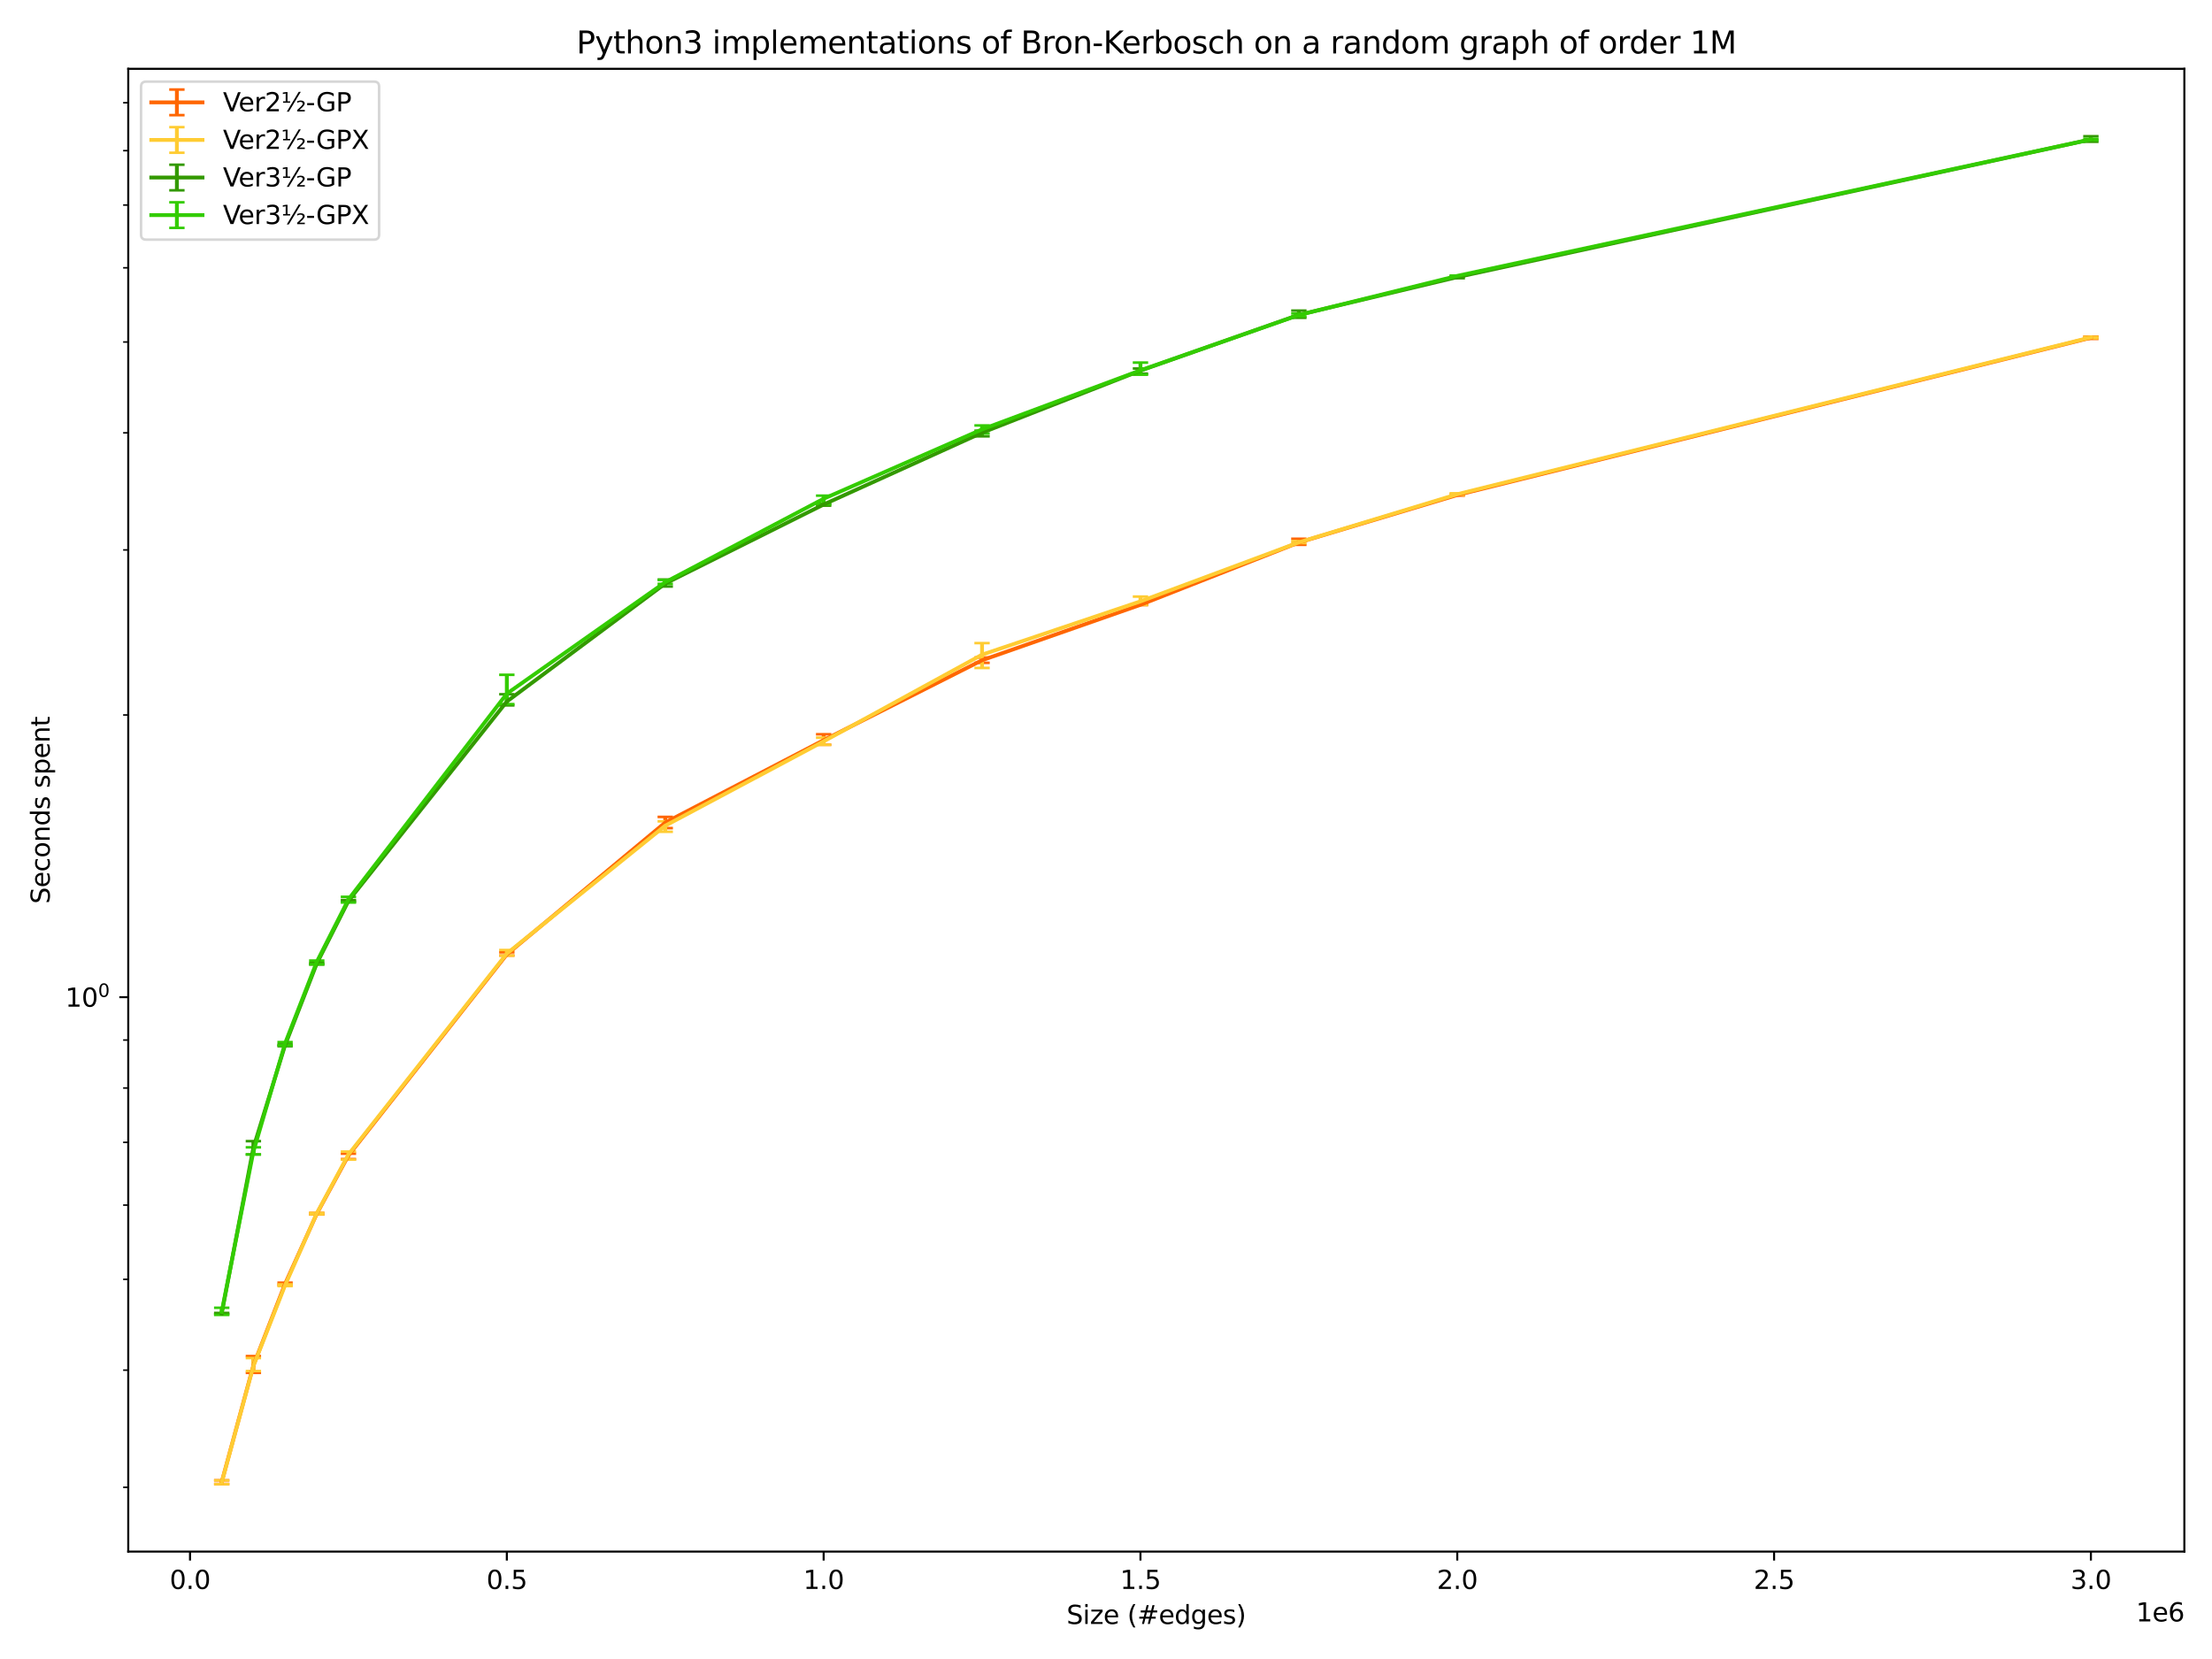 <?xml version="1.0" encoding="utf-8" standalone="no"?>
<!DOCTYPE svg PUBLIC "-//W3C//DTD SVG 1.1//EN"
  "http://www.w3.org/Graphics/SVG/1.1/DTD/svg11.dtd">
<svg xmlns:xlink="http://www.w3.org/1999/xlink" width="864pt" height="648pt" viewBox="0 0 864 648" xmlns="http://www.w3.org/2000/svg" version="1.1">
 <defs>
  <style type="text/css">*{stroke-linejoin: round; stroke-linecap: butt}</style>
 </defs>
 <g id="figure_1">
  <g id="patch_1">
   <path d="M 0 648 
L 864 648 
L 864 0 
L 0 0 
z
" style="fill: #ffffff"/>
  </g>
  <g id="axes_1">
   <g id="patch_2">
    <path d="M 50.093 606.04 
L 853.2 606.04 
L 853.2 26.88 
L 50.093 26.88 
z
" style="fill: #ffffff"/>
   </g>
   <g id="matplotlib.axis_1">
    <g id="xtick_1">
     <g id="line2d_1">
      <defs>
       <path id="mc74f61fcfc" d="M 0 0 
L 0 3.5 
" style="stroke: #000000; stroke-width: 0.8"/>
      </defs>
      <g>
       <use xlink:href="#mc74f61fcfc" x="74.223" y="606.04" style="stroke: #000000; stroke-width: 0.8"/>
      </g>
     </g>
     <g id="text_1">
      <!-- 0.0 -->
      <g transform="translate(66.271 620.638)scale(0.1 -0.1)">
       <defs>
        <path id="DejaVuSans-30" d="M 2034 4250 
Q 1547 4250 1301 3770 
Q 1056 3291 1056 2328 
Q 1056 1369 1301 889 
Q 1547 409 2034 409 
Q 2525 409 2770 889 
Q 3016 1369 3016 2328 
Q 3016 3291 2770 3770 
Q 2525 4250 2034 4250 
z
M 2034 4750 
Q 2819 4750 3233 4129 
Q 3647 3509 3647 2328 
Q 3647 1150 3233 529 
Q 2819 -91 2034 -91 
Q 1250 -91 836 529 
Q 422 1150 422 2328 
Q 422 3509 836 4129 
Q 1250 4750 2034 4750 
z
" transform="scale(0.016)"/>
        <path id="DejaVuSans-2e" d="M 684 794 
L 1344 794 
L 1344 0 
L 684 0 
L 684 794 
z
" transform="scale(0.016)"/>
       </defs>
       <use xlink:href="#DejaVuSans-30"/>
       <use xlink:href="#DejaVuSans-2e" x="63.623"/>
       <use xlink:href="#DejaVuSans-30" x="95.41"/>
      </g>
     </g>
    </g>
    <g id="xtick_2">
     <g id="line2d_2">
      <g>
       <use xlink:href="#mc74f61fcfc" x="197.968" y="606.04" style="stroke: #000000; stroke-width: 0.8"/>
      </g>
     </g>
     <g id="text_2">
      <!-- 0.5 -->
      <g transform="translate(190.017 620.638)scale(0.1 -0.1)">
       <defs>
        <path id="DejaVuSans-35" d="M 691 4666 
L 3169 4666 
L 3169 4134 
L 1269 4134 
L 1269 2991 
Q 1406 3038 1543 3061 
Q 1681 3084 1819 3084 
Q 2600 3084 3056 2656 
Q 3513 2228 3513 1497 
Q 3513 744 3044 326 
Q 2575 -91 1722 -91 
Q 1428 -91 1123 -41 
Q 819 9 494 109 
L 494 744 
Q 775 591 1075 516 
Q 1375 441 1709 441 
Q 2250 441 2565 725 
Q 2881 1009 2881 1497 
Q 2881 1984 2565 2268 
Q 2250 2553 1709 2553 
Q 1456 2553 1204 2497 
Q 953 2441 691 2322 
L 691 4666 
z
" transform="scale(0.016)"/>
       </defs>
       <use xlink:href="#DejaVuSans-30"/>
       <use xlink:href="#DejaVuSans-2e" x="63.623"/>
       <use xlink:href="#DejaVuSans-35" x="95.41"/>
      </g>
     </g>
    </g>
    <g id="xtick_3">
     <g id="line2d_3">
      <g>
       <use xlink:href="#mc74f61fcfc" x="321.714" y="606.04" style="stroke: #000000; stroke-width: 0.8"/>
      </g>
     </g>
     <g id="text_3">
      <!-- 1.0 -->
      <g transform="translate(313.762 620.638)scale(0.1 -0.1)">
       <defs>
        <path id="DejaVuSans-31" d="M 794 531 
L 1825 531 
L 1825 4091 
L 703 3866 
L 703 4441 
L 1819 4666 
L 2450 4666 
L 2450 531 
L 3481 531 
L 3481 0 
L 794 0 
L 794 531 
z
" transform="scale(0.016)"/>
       </defs>
       <use xlink:href="#DejaVuSans-31"/>
       <use xlink:href="#DejaVuSans-2e" x="63.623"/>
       <use xlink:href="#DejaVuSans-30" x="95.41"/>
      </g>
     </g>
    </g>
    <g id="xtick_4">
     <g id="line2d_4">
      <g>
       <use xlink:href="#mc74f61fcfc" x="445.459" y="606.04" style="stroke: #000000; stroke-width: 0.8"/>
      </g>
     </g>
     <g id="text_4">
      <!-- 1.5 -->
      <g transform="translate(437.508 620.638)scale(0.1 -0.1)">
       <use xlink:href="#DejaVuSans-31"/>
       <use xlink:href="#DejaVuSans-2e" x="63.623"/>
       <use xlink:href="#DejaVuSans-35" x="95.41"/>
      </g>
     </g>
    </g>
    <g id="xtick_5">
     <g id="line2d_5">
      <g>
       <use xlink:href="#mc74f61fcfc" x="569.204" y="606.04" style="stroke: #000000; stroke-width: 0.8"/>
      </g>
     </g>
     <g id="text_5">
      <!-- 2.0 -->
      <g transform="translate(561.253 620.638)scale(0.1 -0.1)">
       <defs>
        <path id="DejaVuSans-32" d="M 1228 531 
L 3431 531 
L 3431 0 
L 469 0 
L 469 531 
Q 828 903 1448 1529 
Q 2069 2156 2228 2338 
Q 2531 2678 2651 2914 
Q 2772 3150 2772 3378 
Q 2772 3750 2511 3984 
Q 2250 4219 1831 4219 
Q 1534 4219 1204 4116 
Q 875 4013 500 3803 
L 500 4441 
Q 881 4594 1212 4672 
Q 1544 4750 1819 4750 
Q 2544 4750 2975 4387 
Q 3406 4025 3406 3419 
Q 3406 3131 3298 2873 
Q 3191 2616 2906 2266 
Q 2828 2175 2409 1742 
Q 1991 1309 1228 531 
z
" transform="scale(0.016)"/>
       </defs>
       <use xlink:href="#DejaVuSans-32"/>
       <use xlink:href="#DejaVuSans-2e" x="63.623"/>
       <use xlink:href="#DejaVuSans-30" x="95.41"/>
      </g>
     </g>
    </g>
    <g id="xtick_6">
     <g id="line2d_6">
      <g>
       <use xlink:href="#mc74f61fcfc" x="692.95" y="606.04" style="stroke: #000000; stroke-width: 0.8"/>
      </g>
     </g>
     <g id="text_6">
      <!-- 2.5 -->
      <g transform="translate(684.998 620.638)scale(0.1 -0.1)">
       <use xlink:href="#DejaVuSans-32"/>
       <use xlink:href="#DejaVuSans-2e" x="63.623"/>
       <use xlink:href="#DejaVuSans-35" x="95.41"/>
      </g>
     </g>
    </g>
    <g id="xtick_7">
     <g id="line2d_7">
      <g>
       <use xlink:href="#mc74f61fcfc" x="816.695" y="606.04" style="stroke: #000000; stroke-width: 0.8"/>
      </g>
     </g>
     <g id="text_7">
      <!-- 3.0 -->
      <g transform="translate(808.744 620.638)scale(0.1 -0.1)">
       <defs>
        <path id="DejaVuSans-33" d="M 2597 2516 
Q 3050 2419 3304 2112 
Q 3559 1806 3559 1356 
Q 3559 666 3084 287 
Q 2609 -91 1734 -91 
Q 1441 -91 1130 -33 
Q 819 25 488 141 
L 488 750 
Q 750 597 1062 519 
Q 1375 441 1716 441 
Q 2309 441 2620 675 
Q 2931 909 2931 1356 
Q 2931 1769 2642 2001 
Q 2353 2234 1838 2234 
L 1294 2234 
L 1294 2753 
L 1863 2753 
Q 2328 2753 2575 2939 
Q 2822 3125 2822 3475 
Q 2822 3834 2567 4026 
Q 2313 4219 1838 4219 
Q 1578 4219 1281 4162 
Q 984 4106 628 3988 
L 628 4550 
Q 988 4650 1302 4700 
Q 1616 4750 1894 4750 
Q 2613 4750 3031 4423 
Q 3450 4097 3450 3541 
Q 3450 3153 3228 2886 
Q 3006 2619 2597 2516 
z
" transform="scale(0.016)"/>
       </defs>
       <use xlink:href="#DejaVuSans-33"/>
       <use xlink:href="#DejaVuSans-2e" x="63.623"/>
       <use xlink:href="#DejaVuSans-30" x="95.41"/>
      </g>
     </g>
    </g>
    <g id="text_8">
     <!-- Size (#edges) -->
     <g transform="translate(416.596 634.317)scale(0.1 -0.1)">
      <defs>
       <path id="DejaVuSans-53" d="M 3425 4513 
L 3425 3897 
Q 3066 4069 2747 4153 
Q 2428 4238 2131 4238 
Q 1616 4238 1336 4038 
Q 1056 3838 1056 3469 
Q 1056 3159 1242 3001 
Q 1428 2844 1947 2747 
L 2328 2669 
Q 3034 2534 3370 2195 
Q 3706 1856 3706 1288 
Q 3706 609 3251 259 
Q 2797 -91 1919 -91 
Q 1588 -91 1214 -16 
Q 841 59 441 206 
L 441 856 
Q 825 641 1194 531 
Q 1563 422 1919 422 
Q 2459 422 2753 634 
Q 3047 847 3047 1241 
Q 3047 1584 2836 1778 
Q 2625 1972 2144 2069 
L 1759 2144 
Q 1053 2284 737 2584 
Q 422 2884 422 3419 
Q 422 4038 858 4394 
Q 1294 4750 2059 4750 
Q 2388 4750 2728 4690 
Q 3069 4631 3425 4513 
z
" transform="scale(0.016)"/>
       <path id="DejaVuSans-69" d="M 603 3500 
L 1178 3500 
L 1178 0 
L 603 0 
L 603 3500 
z
M 603 4863 
L 1178 4863 
L 1178 4134 
L 603 4134 
L 603 4863 
z
" transform="scale(0.016)"/>
       <path id="DejaVuSans-7a" d="M 353 3500 
L 3084 3500 
L 3084 2975 
L 922 459 
L 3084 459 
L 3084 0 
L 275 0 
L 275 525 
L 2438 3041 
L 353 3041 
L 353 3500 
z
" transform="scale(0.016)"/>
       <path id="DejaVuSans-65" d="M 3597 1894 
L 3597 1613 
L 953 1613 
Q 991 1019 1311 708 
Q 1631 397 2203 397 
Q 2534 397 2845 478 
Q 3156 559 3463 722 
L 3463 178 
Q 3153 47 2828 -22 
Q 2503 -91 2169 -91 
Q 1331 -91 842 396 
Q 353 884 353 1716 
Q 353 2575 817 3079 
Q 1281 3584 2069 3584 
Q 2775 3584 3186 3129 
Q 3597 2675 3597 1894 
z
M 3022 2063 
Q 3016 2534 2758 2815 
Q 2500 3097 2075 3097 
Q 1594 3097 1305 2825 
Q 1016 2553 972 2059 
L 3022 2063 
z
" transform="scale(0.016)"/>
       <path id="DejaVuSans-20" transform="scale(0.016)"/>
       <path id="DejaVuSans-28" d="M 1984 4856 
Q 1566 4138 1362 3434 
Q 1159 2731 1159 2009 
Q 1159 1288 1364 580 
Q 1569 -128 1984 -844 
L 1484 -844 
Q 1016 -109 783 600 
Q 550 1309 550 2009 
Q 550 2706 781 3412 
Q 1013 4119 1484 4856 
L 1984 4856 
z
" transform="scale(0.016)"/>
       <path id="DejaVuSans-23" d="M 3272 2816 
L 2363 2816 
L 2100 1772 
L 3016 1772 
L 3272 2816 
z
M 2803 4594 
L 2478 3297 
L 3391 3297 
L 3719 4594 
L 4219 4594 
L 3897 3297 
L 4872 3297 
L 4872 2816 
L 3775 2816 
L 3519 1772 
L 4513 1772 
L 4513 1294 
L 3397 1294 
L 3072 0 
L 2572 0 
L 2894 1294 
L 1978 1294 
L 1656 0 
L 1153 0 
L 1478 1294 
L 494 1294 
L 494 1772 
L 1594 1772 
L 1856 2816 
L 850 2816 
L 850 3297 
L 1978 3297 
L 2297 4594 
L 2803 4594 
z
" transform="scale(0.016)"/>
       <path id="DejaVuSans-64" d="M 2906 2969 
L 2906 4863 
L 3481 4863 
L 3481 0 
L 2906 0 
L 2906 525 
Q 2725 213 2448 61 
Q 2172 -91 1784 -91 
Q 1150 -91 751 415 
Q 353 922 353 1747 
Q 353 2572 751 3078 
Q 1150 3584 1784 3584 
Q 2172 3584 2448 3432 
Q 2725 3281 2906 2969 
z
M 947 1747 
Q 947 1113 1208 752 
Q 1469 391 1925 391 
Q 2381 391 2643 752 
Q 2906 1113 2906 1747 
Q 2906 2381 2643 2742 
Q 2381 3103 1925 3103 
Q 1469 3103 1208 2742 
Q 947 2381 947 1747 
z
" transform="scale(0.016)"/>
       <path id="DejaVuSans-67" d="M 2906 1791 
Q 2906 2416 2648 2759 
Q 2391 3103 1925 3103 
Q 1463 3103 1205 2759 
Q 947 2416 947 1791 
Q 947 1169 1205 825 
Q 1463 481 1925 481 
Q 2391 481 2648 825 
Q 2906 1169 2906 1791 
z
M 3481 434 
Q 3481 -459 3084 -895 
Q 2688 -1331 1869 -1331 
Q 1566 -1331 1297 -1286 
Q 1028 -1241 775 -1147 
L 775 -588 
Q 1028 -725 1275 -790 
Q 1522 -856 1778 -856 
Q 2344 -856 2625 -561 
Q 2906 -266 2906 331 
L 2906 616 
Q 2728 306 2450 153 
Q 2172 0 1784 0 
Q 1141 0 747 490 
Q 353 981 353 1791 
Q 353 2603 747 3093 
Q 1141 3584 1784 3584 
Q 2172 3584 2450 3431 
Q 2728 3278 2906 2969 
L 2906 3500 
L 3481 3500 
L 3481 434 
z
" transform="scale(0.016)"/>
       <path id="DejaVuSans-73" d="M 2834 3397 
L 2834 2853 
Q 2591 2978 2328 3040 
Q 2066 3103 1784 3103 
Q 1356 3103 1142 2972 
Q 928 2841 928 2578 
Q 928 2378 1081 2264 
Q 1234 2150 1697 2047 
L 1894 2003 
Q 2506 1872 2764 1633 
Q 3022 1394 3022 966 
Q 3022 478 2636 193 
Q 2250 -91 1575 -91 
Q 1294 -91 989 -36 
Q 684 19 347 128 
L 347 722 
Q 666 556 975 473 
Q 1284 391 1588 391 
Q 1994 391 2212 530 
Q 2431 669 2431 922 
Q 2431 1156 2273 1281 
Q 2116 1406 1581 1522 
L 1381 1569 
Q 847 1681 609 1914 
Q 372 2147 372 2553 
Q 372 3047 722 3315 
Q 1072 3584 1716 3584 
Q 2034 3584 2315 3537 
Q 2597 3491 2834 3397 
z
" transform="scale(0.016)"/>
       <path id="DejaVuSans-29" d="M 513 4856 
L 1013 4856 
Q 1481 4119 1714 3412 
Q 1947 2706 1947 2009 
Q 1947 1309 1714 600 
Q 1481 -109 1013 -844 
L 513 -844 
Q 928 -128 1133 580 
Q 1338 1288 1338 2009 
Q 1338 2731 1133 3434 
Q 928 4138 513 4856 
z
" transform="scale(0.016)"/>
      </defs>
      <use xlink:href="#DejaVuSans-53"/>
      <use xlink:href="#DejaVuSans-69" x="63.477"/>
      <use xlink:href="#DejaVuSans-7a" x="91.26"/>
      <use xlink:href="#DejaVuSans-65" x="143.75"/>
      <use xlink:href="#DejaVuSans-20" x="205.273"/>
      <use xlink:href="#DejaVuSans-28" x="237.061"/>
      <use xlink:href="#DejaVuSans-23" x="276.074"/>
      <use xlink:href="#DejaVuSans-65" x="359.863"/>
      <use xlink:href="#DejaVuSans-64" x="421.387"/>
      <use xlink:href="#DejaVuSans-67" x="484.863"/>
      <use xlink:href="#DejaVuSans-65" x="548.34"/>
      <use xlink:href="#DejaVuSans-73" x="609.863"/>
      <use xlink:href="#DejaVuSans-29" x="661.963"/>
     </g>
    </g>
    <g id="text_9">
     <!-- 1e6 -->
     <g transform="translate(834.322 633.317)scale(0.1 -0.1)">
      <defs>
       <path id="DejaVuSans-36" d="M 2113 2584 
Q 1688 2584 1439 2293 
Q 1191 2003 1191 1497 
Q 1191 994 1439 701 
Q 1688 409 2113 409 
Q 2538 409 2786 701 
Q 3034 994 3034 1497 
Q 3034 2003 2786 2293 
Q 2538 2584 2113 2584 
z
M 3366 4563 
L 3366 3988 
Q 3128 4100 2886 4159 
Q 2644 4219 2406 4219 
Q 1781 4219 1451 3797 
Q 1122 3375 1075 2522 
Q 1259 2794 1537 2939 
Q 1816 3084 2150 3084 
Q 2853 3084 3261 2657 
Q 3669 2231 3669 1497 
Q 3669 778 3244 343 
Q 2819 -91 2113 -91 
Q 1303 -91 875 529 
Q 447 1150 447 2328 
Q 447 3434 972 4092 
Q 1497 4750 2381 4750 
Q 2619 4750 2861 4703 
Q 3103 4656 3366 4563 
z
" transform="scale(0.016)"/>
      </defs>
      <use xlink:href="#DejaVuSans-31"/>
      <use xlink:href="#DejaVuSans-65" x="63.623"/>
      <use xlink:href="#DejaVuSans-36" x="125.146"/>
     </g>
    </g>
   </g>
   <g id="matplotlib.axis_2">
    <g id="ytick_1">
     <g id="line2d_8">
      <defs>
       <path id="m7eb1c47a8f" d="M 0 0 
L -3.5 0 
" style="stroke: #000000; stroke-width: 0.8"/>
      </defs>
      <g>
       <use xlink:href="#m7eb1c47a8f" x="50.093" y="389.49" style="stroke: #000000; stroke-width: 0.8"/>
      </g>
     </g>
     <g id="text_10">
      <!-- $\mathdefault{10^{0}}$ -->
      <g transform="translate(25.493 393.289)scale(0.1 -0.1)">
       <use xlink:href="#DejaVuSans-31" transform="translate(0 0.766)"/>
       <use xlink:href="#DejaVuSans-30" transform="translate(63.623 0.766)"/>
       <use xlink:href="#DejaVuSans-30" transform="translate(128.203 39.047)scale(0.7)"/>
      </g>
     </g>
    </g>
    <g id="ytick_2">
     <g id="line2d_9">
      <defs>
       <path id="m4ace82f8a3" d="M 0 0 
L -2 0 
" style="stroke: #000000; stroke-width: 0.6"/>
      </defs>
      <g>
       <use xlink:href="#m4ace82f8a3" x="50.093" y="580.924" style="stroke: #000000; stroke-width: 0.6"/>
      </g>
     </g>
    </g>
    <g id="ytick_3">
     <g id="line2d_10">
      <g>
       <use xlink:href="#m4ace82f8a3" x="50.093" y="535.182" style="stroke: #000000; stroke-width: 0.6"/>
      </g>
     </g>
    </g>
    <g id="ytick_4">
     <g id="line2d_11">
      <g>
       <use xlink:href="#m4ace82f8a3" x="50.093" y="499.701" style="stroke: #000000; stroke-width: 0.6"/>
      </g>
     </g>
    </g>
    <g id="ytick_5">
     <g id="line2d_12">
      <g>
       <use xlink:href="#m4ace82f8a3" x="50.093" y="470.712" style="stroke: #000000; stroke-width: 0.6"/>
      </g>
     </g>
    </g>
    <g id="ytick_6">
     <g id="line2d_13">
      <g>
       <use xlink:href="#m4ace82f8a3" x="50.093" y="446.202" style="stroke: #000000; stroke-width: 0.6"/>
      </g>
     </g>
    </g>
    <g id="ytick_7">
     <g id="line2d_14">
      <g>
       <use xlink:href="#m4ace82f8a3" x="50.093" y="424.97" style="stroke: #000000; stroke-width: 0.6"/>
      </g>
     </g>
    </g>
    <g id="ytick_8">
     <g id="line2d_15">
      <g>
       <use xlink:href="#m4ace82f8a3" x="50.093" y="406.242" style="stroke: #000000; stroke-width: 0.6"/>
      </g>
     </g>
    </g>
    <g id="ytick_9">
     <g id="line2d_16">
      <g>
       <use xlink:href="#m4ace82f8a3" x="50.093" y="279.278" style="stroke: #000000; stroke-width: 0.6"/>
      </g>
     </g>
    </g>
    <g id="ytick_10">
     <g id="line2d_17">
      <g>
       <use xlink:href="#m4ace82f8a3" x="50.093" y="214.808" style="stroke: #000000; stroke-width: 0.6"/>
      </g>
     </g>
    </g>
    <g id="ytick_11">
     <g id="line2d_18">
      <g>
       <use xlink:href="#m4ace82f8a3" x="50.093" y="169.066" style="stroke: #000000; stroke-width: 0.6"/>
      </g>
     </g>
    </g>
    <g id="ytick_12">
     <g id="line2d_19">
      <g>
       <use xlink:href="#m4ace82f8a3" x="50.093" y="133.585" style="stroke: #000000; stroke-width: 0.6"/>
      </g>
     </g>
    </g>
    <g id="ytick_13">
     <g id="line2d_20">
      <g>
       <use xlink:href="#m4ace82f8a3" x="50.093" y="104.596" style="stroke: #000000; stroke-width: 0.6"/>
      </g>
     </g>
    </g>
    <g id="ytick_14">
     <g id="line2d_21">
      <g>
       <use xlink:href="#m4ace82f8a3" x="50.093" y="80.086" style="stroke: #000000; stroke-width: 0.6"/>
      </g>
     </g>
    </g>
    <g id="ytick_15">
     <g id="line2d_22">
      <g>
       <use xlink:href="#m4ace82f8a3" x="50.093" y="58.854" style="stroke: #000000; stroke-width: 0.6"/>
      </g>
     </g>
    </g>
    <g id="ytick_16">
     <g id="line2d_23">
      <g>
       <use xlink:href="#m4ace82f8a3" x="50.093" y="40.126" style="stroke: #000000; stroke-width: 0.6"/>
      </g>
     </g>
    </g>
    <g id="text_11">
     <!-- Seconds spent -->
     <g transform="translate(19.413 353.04)rotate(-90)scale(0.1 -0.1)">
      <defs>
       <path id="DejaVuSans-63" d="M 3122 3366 
L 3122 2828 
Q 2878 2963 2633 3030 
Q 2388 3097 2138 3097 
Q 1578 3097 1268 2742 
Q 959 2388 959 1747 
Q 959 1106 1268 751 
Q 1578 397 2138 397 
Q 2388 397 2633 464 
Q 2878 531 3122 666 
L 3122 134 
Q 2881 22 2623 -34 
Q 2366 -91 2075 -91 
Q 1284 -91 818 406 
Q 353 903 353 1747 
Q 353 2603 823 3093 
Q 1294 3584 2113 3584 
Q 2378 3584 2631 3529 
Q 2884 3475 3122 3366 
z
" transform="scale(0.016)"/>
       <path id="DejaVuSans-6f" d="M 1959 3097 
Q 1497 3097 1228 2736 
Q 959 2375 959 1747 
Q 959 1119 1226 758 
Q 1494 397 1959 397 
Q 2419 397 2687 759 
Q 2956 1122 2956 1747 
Q 2956 2369 2687 2733 
Q 2419 3097 1959 3097 
z
M 1959 3584 
Q 2709 3584 3137 3096 
Q 3566 2609 3566 1747 
Q 3566 888 3137 398 
Q 2709 -91 1959 -91 
Q 1206 -91 779 398 
Q 353 888 353 1747 
Q 353 2609 779 3096 
Q 1206 3584 1959 3584 
z
" transform="scale(0.016)"/>
       <path id="DejaVuSans-6e" d="M 3513 2113 
L 3513 0 
L 2938 0 
L 2938 2094 
Q 2938 2591 2744 2837 
Q 2550 3084 2163 3084 
Q 1697 3084 1428 2787 
Q 1159 2491 1159 1978 
L 1159 0 
L 581 0 
L 581 3500 
L 1159 3500 
L 1159 2956 
Q 1366 3272 1645 3428 
Q 1925 3584 2291 3584 
Q 2894 3584 3203 3211 
Q 3513 2838 3513 2113 
z
" transform="scale(0.016)"/>
       <path id="DejaVuSans-70" d="M 1159 525 
L 1159 -1331 
L 581 -1331 
L 581 3500 
L 1159 3500 
L 1159 2969 
Q 1341 3281 1617 3432 
Q 1894 3584 2278 3584 
Q 2916 3584 3314 3078 
Q 3713 2572 3713 1747 
Q 3713 922 3314 415 
Q 2916 -91 2278 -91 
Q 1894 -91 1617 61 
Q 1341 213 1159 525 
z
M 3116 1747 
Q 3116 2381 2855 2742 
Q 2594 3103 2138 3103 
Q 1681 3103 1420 2742 
Q 1159 2381 1159 1747 
Q 1159 1113 1420 752 
Q 1681 391 2138 391 
Q 2594 391 2855 752 
Q 3116 1113 3116 1747 
z
" transform="scale(0.016)"/>
       <path id="DejaVuSans-74" d="M 1172 4494 
L 1172 3500 
L 2356 3500 
L 2356 3053 
L 1172 3053 
L 1172 1153 
Q 1172 725 1289 603 
Q 1406 481 1766 481 
L 2356 481 
L 2356 0 
L 1766 0 
Q 1100 0 847 248 
Q 594 497 594 1153 
L 594 3053 
L 172 3053 
L 172 3500 
L 594 3500 
L 594 4494 
L 1172 4494 
z
" transform="scale(0.016)"/>
      </defs>
      <use xlink:href="#DejaVuSans-53"/>
      <use xlink:href="#DejaVuSans-65" x="63.477"/>
      <use xlink:href="#DejaVuSans-63" x="125"/>
      <use xlink:href="#DejaVuSans-6f" x="179.98"/>
      <use xlink:href="#DejaVuSans-6e" x="241.162"/>
      <use xlink:href="#DejaVuSans-64" x="304.541"/>
      <use xlink:href="#DejaVuSans-73" x="368.018"/>
      <use xlink:href="#DejaVuSans-20" x="420.117"/>
      <use xlink:href="#DejaVuSans-73" x="451.904"/>
      <use xlink:href="#DejaVuSans-70" x="504.004"/>
      <use xlink:href="#DejaVuSans-65" x="567.48"/>
      <use xlink:href="#DejaVuSans-6e" x="629.004"/>
      <use xlink:href="#DejaVuSans-74" x="692.383"/>
     </g>
    </g>
   </g>
   <g id="LineCollection_1">
    <path d="M 86.598 579.638 
L 86.598 578.202 
" clip-path="url(#p07553cf7cc)" style="fill: none; stroke: #ff6600; stroke-width: 1.5"/>
    <path d="M 98.972 536.248 
L 98.972 529.677 
" clip-path="url(#p07553cf7cc)" style="fill: none; stroke: #ff6600; stroke-width: 1.5"/>
    <path d="M 111.347 501.939 
L 111.347 501.026 
" clip-path="url(#p07553cf7cc)" style="fill: none; stroke: #ff6600; stroke-width: 1.5"/>
    <path d="M 123.721 474.379 
L 123.721 473.782 
" clip-path="url(#p07553cf7cc)" style="fill: none; stroke: #ff6600; stroke-width: 1.5"/>
    <path d="M 136.096 452.733 
L 136.096 450.617 
" clip-path="url(#p07553cf7cc)" style="fill: none; stroke: #ff6600; stroke-width: 1.5"/>
    <path d="M 197.968 373.239 
L 197.968 371.967 
" clip-path="url(#p07553cf7cc)" style="fill: none; stroke: #ff6600; stroke-width: 1.5"/>
    <path d="M 259.841 323.461 
L 259.841 319.083 
" clip-path="url(#p07553cf7cc)" style="fill: none; stroke: #ff6600; stroke-width: 1.5"/>
    <path d="M 321.714 290.908 
L 321.714 286.804 
" clip-path="url(#p07553cf7cc)" style="fill: none; stroke: #ff6600; stroke-width: 1.5"/>
    <path d="M 383.586 258.904 
L 383.586 256.83 
" clip-path="url(#p07553cf7cc)" style="fill: none; stroke: #ff6600; stroke-width: 1.5"/>
    <path d="M 445.459 236.347 
L 445.459 236.023 
" clip-path="url(#p07553cf7cc)" style="fill: none; stroke: #ff6600; stroke-width: 1.5"/>
    <path d="M 507.332 212.81 
L 507.332 210.438 
" clip-path="url(#p07553cf7cc)" style="fill: none; stroke: #ff6600; stroke-width: 1.5"/>
    <path d="M 569.204 193.587 
L 569.204 193.058 
" clip-path="url(#p07553cf7cc)" style="fill: none; stroke: #ff6600; stroke-width: 1.5"/>
    <path d="M 816.695 132.369 
L 816.695 131.471 
" clip-path="url(#p07553cf7cc)" style="fill: none; stroke: #ff6600; stroke-width: 1.5"/>
   </g>
   <g id="line2d_24">
    <defs>
     <path id="m643b099e1e" d="M 3 0 
L -3 -0 
" style="stroke: #ff6600"/>
    </defs>
    <g clip-path="url(#p07553cf7cc)">
     <use xlink:href="#m643b099e1e" x="86.598" y="579.638" style="fill: #ff6600; stroke: #ff6600"/>
     <use xlink:href="#m643b099e1e" x="98.972" y="536.248" style="fill: #ff6600; stroke: #ff6600"/>
     <use xlink:href="#m643b099e1e" x="111.347" y="501.939" style="fill: #ff6600; stroke: #ff6600"/>
     <use xlink:href="#m643b099e1e" x="123.721" y="474.379" style="fill: #ff6600; stroke: #ff6600"/>
     <use xlink:href="#m643b099e1e" x="136.096" y="452.733" style="fill: #ff6600; stroke: #ff6600"/>
     <use xlink:href="#m643b099e1e" x="197.968" y="373.239" style="fill: #ff6600; stroke: #ff6600"/>
     <use xlink:href="#m643b099e1e" x="259.841" y="323.461" style="fill: #ff6600; stroke: #ff6600"/>
     <use xlink:href="#m643b099e1e" x="321.714" y="290.908" style="fill: #ff6600; stroke: #ff6600"/>
     <use xlink:href="#m643b099e1e" x="383.586" y="258.904" style="fill: #ff6600; stroke: #ff6600"/>
     <use xlink:href="#m643b099e1e" x="445.459" y="236.347" style="fill: #ff6600; stroke: #ff6600"/>
     <use xlink:href="#m643b099e1e" x="507.332" y="212.81" style="fill: #ff6600; stroke: #ff6600"/>
     <use xlink:href="#m643b099e1e" x="569.204" y="193.587" style="fill: #ff6600; stroke: #ff6600"/>
     <use xlink:href="#m643b099e1e" x="816.695" y="132.369" style="fill: #ff6600; stroke: #ff6600"/>
    </g>
   </g>
   <g id="line2d_25">
    <g clip-path="url(#p07553cf7cc)">
     <use xlink:href="#m643b099e1e" x="86.598" y="578.202" style="fill: #ff6600; stroke: #ff6600"/>
     <use xlink:href="#m643b099e1e" x="98.972" y="529.677" style="fill: #ff6600; stroke: #ff6600"/>
     <use xlink:href="#m643b099e1e" x="111.347" y="501.026" style="fill: #ff6600; stroke: #ff6600"/>
     <use xlink:href="#m643b099e1e" x="123.721" y="473.782" style="fill: #ff6600; stroke: #ff6600"/>
     <use xlink:href="#m643b099e1e" x="136.096" y="450.617" style="fill: #ff6600; stroke: #ff6600"/>
     <use xlink:href="#m643b099e1e" x="197.968" y="371.967" style="fill: #ff6600; stroke: #ff6600"/>
     <use xlink:href="#m643b099e1e" x="259.841" y="319.083" style="fill: #ff6600; stroke: #ff6600"/>
     <use xlink:href="#m643b099e1e" x="321.714" y="286.804" style="fill: #ff6600; stroke: #ff6600"/>
     <use xlink:href="#m643b099e1e" x="383.586" y="256.83" style="fill: #ff6600; stroke: #ff6600"/>
     <use xlink:href="#m643b099e1e" x="445.459" y="236.023" style="fill: #ff6600; stroke: #ff6600"/>
     <use xlink:href="#m643b099e1e" x="507.332" y="210.438" style="fill: #ff6600; stroke: #ff6600"/>
     <use xlink:href="#m643b099e1e" x="569.204" y="193.058" style="fill: #ff6600; stroke: #ff6600"/>
     <use xlink:href="#m643b099e1e" x="816.695" y="131.471" style="fill: #ff6600; stroke: #ff6600"/>
    </g>
   </g>
   <g id="LineCollection_2">
    <path d="M 86.598 579.715 
L 86.598 578.222 
" clip-path="url(#p07553cf7cc)" style="fill: none; stroke: #ffcc33; stroke-width: 1.5"/>
    <path d="M 98.972 535.528 
L 98.972 530.451 
" clip-path="url(#p07553cf7cc)" style="fill: none; stroke: #ffcc33; stroke-width: 1.5"/>
    <path d="M 111.347 502.325 
L 111.347 501.693 
" clip-path="url(#p07553cf7cc)" style="fill: none; stroke: #ffcc33; stroke-width: 1.5"/>
    <path d="M 123.721 474.343 
L 123.721 473.763 
" clip-path="url(#p07553cf7cc)" style="fill: none; stroke: #ffcc33; stroke-width: 1.5"/>
    <path d="M 136.096 452.958 
L 136.096 449.792 
" clip-path="url(#p07553cf7cc)" style="fill: none; stroke: #ffcc33; stroke-width: 1.5"/>
    <path d="M 197.968 373.232 
L 197.968 371.066 
" clip-path="url(#p07553cf7cc)" style="fill: none; stroke: #ffcc33; stroke-width: 1.5"/>
    <path d="M 259.841 324.9 
L 259.841 320.806 
" clip-path="url(#p07553cf7cc)" style="fill: none; stroke: #ffcc33; stroke-width: 1.5"/>
    <path d="M 321.714 290.939 
L 321.714 288.14 
" clip-path="url(#p07553cf7cc)" style="fill: none; stroke: #ffcc33; stroke-width: 1.5"/>
    <path d="M 383.586 260.908 
L 383.586 251.192 
" clip-path="url(#p07553cf7cc)" style="fill: none; stroke: #ffcc33; stroke-width: 1.5"/>
    <path d="M 445.459 236.292 
L 445.459 233.028 
" clip-path="url(#p07553cf7cc)" style="fill: none; stroke: #ffcc33; stroke-width: 1.5"/>
    <path d="M 507.332 212.125 
L 507.332 211.366 
" clip-path="url(#p07553cf7cc)" style="fill: none; stroke: #ffcc33; stroke-width: 1.5"/>
    <path d="M 569.204 193.393 
L 569.204 192.665 
" clip-path="url(#p07553cf7cc)" style="fill: none; stroke: #ffcc33; stroke-width: 1.5"/>
    <path d="M 816.695 132.108 
L 816.695 131.598 
" clip-path="url(#p07553cf7cc)" style="fill: none; stroke: #ffcc33; stroke-width: 1.5"/>
   </g>
   <g id="line2d_26">
    <defs>
     <path id="m463fb4c707" d="M 3 0 
L -3 -0 
" style="stroke: #ffcc33"/>
    </defs>
    <g clip-path="url(#p07553cf7cc)">
     <use xlink:href="#m463fb4c707" x="86.598" y="579.715" style="fill: #ffcc33; stroke: #ffcc33"/>
     <use xlink:href="#m463fb4c707" x="98.972" y="535.528" style="fill: #ffcc33; stroke: #ffcc33"/>
     <use xlink:href="#m463fb4c707" x="111.347" y="502.325" style="fill: #ffcc33; stroke: #ffcc33"/>
     <use xlink:href="#m463fb4c707" x="123.721" y="474.343" style="fill: #ffcc33; stroke: #ffcc33"/>
     <use xlink:href="#m463fb4c707" x="136.096" y="452.958" style="fill: #ffcc33; stroke: #ffcc33"/>
     <use xlink:href="#m463fb4c707" x="197.968" y="373.232" style="fill: #ffcc33; stroke: #ffcc33"/>
     <use xlink:href="#m463fb4c707" x="259.841" y="324.9" style="fill: #ffcc33; stroke: #ffcc33"/>
     <use xlink:href="#m463fb4c707" x="321.714" y="290.939" style="fill: #ffcc33; stroke: #ffcc33"/>
     <use xlink:href="#m463fb4c707" x="383.586" y="260.908" style="fill: #ffcc33; stroke: #ffcc33"/>
     <use xlink:href="#m463fb4c707" x="445.459" y="236.292" style="fill: #ffcc33; stroke: #ffcc33"/>
     <use xlink:href="#m463fb4c707" x="507.332" y="212.125" style="fill: #ffcc33; stroke: #ffcc33"/>
     <use xlink:href="#m463fb4c707" x="569.204" y="193.393" style="fill: #ffcc33; stroke: #ffcc33"/>
     <use xlink:href="#m463fb4c707" x="816.695" y="132.108" style="fill: #ffcc33; stroke: #ffcc33"/>
    </g>
   </g>
   <g id="line2d_27">
    <g clip-path="url(#p07553cf7cc)">
     <use xlink:href="#m463fb4c707" x="86.598" y="578.222" style="fill: #ffcc33; stroke: #ffcc33"/>
     <use xlink:href="#m463fb4c707" x="98.972" y="530.451" style="fill: #ffcc33; stroke: #ffcc33"/>
     <use xlink:href="#m463fb4c707" x="111.347" y="501.693" style="fill: #ffcc33; stroke: #ffcc33"/>
     <use xlink:href="#m463fb4c707" x="123.721" y="473.763" style="fill: #ffcc33; stroke: #ffcc33"/>
     <use xlink:href="#m463fb4c707" x="136.096" y="449.792" style="fill: #ffcc33; stroke: #ffcc33"/>
     <use xlink:href="#m463fb4c707" x="197.968" y="371.066" style="fill: #ffcc33; stroke: #ffcc33"/>
     <use xlink:href="#m463fb4c707" x="259.841" y="320.806" style="fill: #ffcc33; stroke: #ffcc33"/>
     <use xlink:href="#m463fb4c707" x="321.714" y="288.14" style="fill: #ffcc33; stroke: #ffcc33"/>
     <use xlink:href="#m463fb4c707" x="383.586" y="251.192" style="fill: #ffcc33; stroke: #ffcc33"/>
     <use xlink:href="#m463fb4c707" x="445.459" y="233.028" style="fill: #ffcc33; stroke: #ffcc33"/>
     <use xlink:href="#m463fb4c707" x="507.332" y="211.366" style="fill: #ffcc33; stroke: #ffcc33"/>
     <use xlink:href="#m463fb4c707" x="569.204" y="192.665" style="fill: #ffcc33; stroke: #ffcc33"/>
     <use xlink:href="#m463fb4c707" x="816.695" y="131.598" style="fill: #ffcc33; stroke: #ffcc33"/>
    </g>
   </g>
   <g id="LineCollection_3">
    <path d="M 86.598 513.29 
L 86.598 512.836 
" clip-path="url(#p07553cf7cc)" style="fill: none; stroke: #339900; stroke-width: 1.5"/>
    <path d="M 98.972 450.924 
L 98.972 445.732 
" clip-path="url(#p07553cf7cc)" style="fill: none; stroke: #339900; stroke-width: 1.5"/>
    <path d="M 111.347 408.641 
L 111.347 407.985 
" clip-path="url(#p07553cf7cc)" style="fill: none; stroke: #339900; stroke-width: 1.5"/>
    <path d="M 123.721 376.731 
L 123.721 376.118 
" clip-path="url(#p07553cf7cc)" style="fill: none; stroke: #339900; stroke-width: 1.5"/>
    <path d="M 136.096 352.166 
L 136.096 351.554 
" clip-path="url(#p07553cf7cc)" style="fill: none; stroke: #339900; stroke-width: 1.5"/>
    <path d="M 197.968 275.513 
L 197.968 271.175 
" clip-path="url(#p07553cf7cc)" style="fill: none; stroke: #339900; stroke-width: 1.5"/>
    <path d="M 259.841 229.084 
L 259.841 226.358 
" clip-path="url(#p07553cf7cc)" style="fill: none; stroke: #339900; stroke-width: 1.5"/>
    <path d="M 321.714 197.513 
L 321.714 196.64 
" clip-path="url(#p07553cf7cc)" style="fill: none; stroke: #339900; stroke-width: 1.5"/>
    <path d="M 383.586 170.446 
L 383.586 168.228 
" clip-path="url(#p07553cf7cc)" style="fill: none; stroke: #339900; stroke-width: 1.5"/>
    <path d="M 445.459 145.96 
L 445.459 143.936 
" clip-path="url(#p07553cf7cc)" style="fill: none; stroke: #339900; stroke-width: 1.5"/>
    <path d="M 507.332 124.117 
L 507.332 121.322 
" clip-path="url(#p07553cf7cc)" style="fill: none; stroke: #339900; stroke-width: 1.5"/>
    <path d="M 569.204 108.653 
L 569.204 107.89 
" clip-path="url(#p07553cf7cc)" style="fill: none; stroke: #339900; stroke-width: 1.5"/>
    <path d="M 816.695 55.368 
L 816.695 53.205 
" clip-path="url(#p07553cf7cc)" style="fill: none; stroke: #339900; stroke-width: 1.5"/>
   </g>
   <g id="line2d_28">
    <defs>
     <path id="m7dbad405e1" d="M 3 0 
L -3 -0 
" style="stroke: #339900"/>
    </defs>
    <g clip-path="url(#p07553cf7cc)">
     <use xlink:href="#m7dbad405e1" x="86.598" y="513.29" style="fill: #339900; stroke: #339900"/>
     <use xlink:href="#m7dbad405e1" x="98.972" y="450.924" style="fill: #339900; stroke: #339900"/>
     <use xlink:href="#m7dbad405e1" x="111.347" y="408.641" style="fill: #339900; stroke: #339900"/>
     <use xlink:href="#m7dbad405e1" x="123.721" y="376.731" style="fill: #339900; stroke: #339900"/>
     <use xlink:href="#m7dbad405e1" x="136.096" y="352.166" style="fill: #339900; stroke: #339900"/>
     <use xlink:href="#m7dbad405e1" x="197.968" y="275.513" style="fill: #339900; stroke: #339900"/>
     <use xlink:href="#m7dbad405e1" x="259.841" y="229.084" style="fill: #339900; stroke: #339900"/>
     <use xlink:href="#m7dbad405e1" x="321.714" y="197.513" style="fill: #339900; stroke: #339900"/>
     <use xlink:href="#m7dbad405e1" x="383.586" y="170.446" style="fill: #339900; stroke: #339900"/>
     <use xlink:href="#m7dbad405e1" x="445.459" y="145.96" style="fill: #339900; stroke: #339900"/>
     <use xlink:href="#m7dbad405e1" x="507.332" y="124.117" style="fill: #339900; stroke: #339900"/>
     <use xlink:href="#m7dbad405e1" x="569.204" y="108.653" style="fill: #339900; stroke: #339900"/>
     <use xlink:href="#m7dbad405e1" x="816.695" y="55.368" style="fill: #339900; stroke: #339900"/>
    </g>
   </g>
   <g id="line2d_29">
    <g clip-path="url(#p07553cf7cc)">
     <use xlink:href="#m7dbad405e1" x="86.598" y="512.836" style="fill: #339900; stroke: #339900"/>
     <use xlink:href="#m7dbad405e1" x="98.972" y="445.732" style="fill: #339900; stroke: #339900"/>
     <use xlink:href="#m7dbad405e1" x="111.347" y="407.985" style="fill: #339900; stroke: #339900"/>
     <use xlink:href="#m7dbad405e1" x="123.721" y="376.118" style="fill: #339900; stroke: #339900"/>
     <use xlink:href="#m7dbad405e1" x="136.096" y="351.554" style="fill: #339900; stroke: #339900"/>
     <use xlink:href="#m7dbad405e1" x="197.968" y="271.175" style="fill: #339900; stroke: #339900"/>
     <use xlink:href="#m7dbad405e1" x="259.841" y="226.358" style="fill: #339900; stroke: #339900"/>
     <use xlink:href="#m7dbad405e1" x="321.714" y="196.64" style="fill: #339900; stroke: #339900"/>
     <use xlink:href="#m7dbad405e1" x="383.586" y="168.228" style="fill: #339900; stroke: #339900"/>
     <use xlink:href="#m7dbad405e1" x="445.459" y="143.936" style="fill: #339900; stroke: #339900"/>
     <use xlink:href="#m7dbad405e1" x="507.332" y="121.322" style="fill: #339900; stroke: #339900"/>
     <use xlink:href="#m7dbad405e1" x="569.204" y="107.89" style="fill: #339900; stroke: #339900"/>
     <use xlink:href="#m7dbad405e1" x="816.695" y="53.205" style="fill: #339900; stroke: #339900"/>
    </g>
   </g>
   <g id="LineCollection_4">
    <path d="M 86.598 513.584 
L 86.598 510.802 
" clip-path="url(#p07553cf7cc)" style="fill: none; stroke: #33cc00; stroke-width: 1.5"/>
    <path d="M 98.972 450.924 
L 98.972 448.134 
" clip-path="url(#p07553cf7cc)" style="fill: none; stroke: #33cc00; stroke-width: 1.5"/>
    <path d="M 111.347 408.314 
L 111.347 407.032 
" clip-path="url(#p07553cf7cc)" style="fill: none; stroke: #33cc00; stroke-width: 1.5"/>
    <path d="M 123.721 376.633 
L 123.721 375.207 
" clip-path="url(#p07553cf7cc)" style="fill: none; stroke: #33cc00; stroke-width: 1.5"/>
    <path d="M 136.096 352.529 
L 136.096 350.304 
" clip-path="url(#p07553cf7cc)" style="fill: none; stroke: #33cc00; stroke-width: 1.5"/>
    <path d="M 197.968 275.02 
L 197.968 263.581 
" clip-path="url(#p07553cf7cc)" style="fill: none; stroke: #33cc00; stroke-width: 1.5"/>
    <path d="M 259.841 228.038 
L 259.841 226.546 
" clip-path="url(#p07553cf7cc)" style="fill: none; stroke: #33cc00; stroke-width: 1.5"/>
    <path d="M 321.714 196.976 
L 321.714 193.597 
" clip-path="url(#p07553cf7cc)" style="fill: none; stroke: #33cc00; stroke-width: 1.5"/>
    <path d="M 383.586 169.331 
L 383.586 166.177 
" clip-path="url(#p07553cf7cc)" style="fill: none; stroke: #33cc00; stroke-width: 1.5"/>
    <path d="M 445.459 146.368 
L 445.459 141.629 
" clip-path="url(#p07553cf7cc)" style="fill: none; stroke: #33cc00; stroke-width: 1.5"/>
    <path d="M 507.332 123.624 
L 507.332 122.44 
" clip-path="url(#p07553cf7cc)" style="fill: none; stroke: #33cc00; stroke-width: 1.5"/>
    <path d="M 569.204 107.861 
L 569.204 107.648 
" clip-path="url(#p07553cf7cc)" style="fill: none; stroke: #33cc00; stroke-width: 1.5"/>
    <path d="M 816.695 54.746 
L 816.695 54.235 
" clip-path="url(#p07553cf7cc)" style="fill: none; stroke: #33cc00; stroke-width: 1.5"/>
   </g>
   <g id="line2d_30">
    <defs>
     <path id="m4be2de3d29" d="M 3 0 
L -3 -0 
" style="stroke: #33cc00"/>
    </defs>
    <g clip-path="url(#p07553cf7cc)">
     <use xlink:href="#m4be2de3d29" x="86.598" y="513.584" style="fill: #33cc00; stroke: #33cc00"/>
     <use xlink:href="#m4be2de3d29" x="98.972" y="450.924" style="fill: #33cc00; stroke: #33cc00"/>
     <use xlink:href="#m4be2de3d29" x="111.347" y="408.314" style="fill: #33cc00; stroke: #33cc00"/>
     <use xlink:href="#m4be2de3d29" x="123.721" y="376.633" style="fill: #33cc00; stroke: #33cc00"/>
     <use xlink:href="#m4be2de3d29" x="136.096" y="352.529" style="fill: #33cc00; stroke: #33cc00"/>
     <use xlink:href="#m4be2de3d29" x="197.968" y="275.02" style="fill: #33cc00; stroke: #33cc00"/>
     <use xlink:href="#m4be2de3d29" x="259.841" y="228.038" style="fill: #33cc00; stroke: #33cc00"/>
     <use xlink:href="#m4be2de3d29" x="321.714" y="196.976" style="fill: #33cc00; stroke: #33cc00"/>
     <use xlink:href="#m4be2de3d29" x="383.586" y="169.331" style="fill: #33cc00; stroke: #33cc00"/>
     <use xlink:href="#m4be2de3d29" x="445.459" y="146.368" style="fill: #33cc00; stroke: #33cc00"/>
     <use xlink:href="#m4be2de3d29" x="507.332" y="123.624" style="fill: #33cc00; stroke: #33cc00"/>
     <use xlink:href="#m4be2de3d29" x="569.204" y="107.861" style="fill: #33cc00; stroke: #33cc00"/>
     <use xlink:href="#m4be2de3d29" x="816.695" y="54.746" style="fill: #33cc00; stroke: #33cc00"/>
    </g>
   </g>
   <g id="line2d_31">
    <g clip-path="url(#p07553cf7cc)">
     <use xlink:href="#m4be2de3d29" x="86.598" y="510.802" style="fill: #33cc00; stroke: #33cc00"/>
     <use xlink:href="#m4be2de3d29" x="98.972" y="448.134" style="fill: #33cc00; stroke: #33cc00"/>
     <use xlink:href="#m4be2de3d29" x="111.347" y="407.032" style="fill: #33cc00; stroke: #33cc00"/>
     <use xlink:href="#m4be2de3d29" x="123.721" y="375.207" style="fill: #33cc00; stroke: #33cc00"/>
     <use xlink:href="#m4be2de3d29" x="136.096" y="350.304" style="fill: #33cc00; stroke: #33cc00"/>
     <use xlink:href="#m4be2de3d29" x="197.968" y="263.581" style="fill: #33cc00; stroke: #33cc00"/>
     <use xlink:href="#m4be2de3d29" x="259.841" y="226.546" style="fill: #33cc00; stroke: #33cc00"/>
     <use xlink:href="#m4be2de3d29" x="321.714" y="193.597" style="fill: #33cc00; stroke: #33cc00"/>
     <use xlink:href="#m4be2de3d29" x="383.586" y="166.177" style="fill: #33cc00; stroke: #33cc00"/>
     <use xlink:href="#m4be2de3d29" x="445.459" y="141.629" style="fill: #33cc00; stroke: #33cc00"/>
     <use xlink:href="#m4be2de3d29" x="507.332" y="122.44" style="fill: #33cc00; stroke: #33cc00"/>
     <use xlink:href="#m4be2de3d29" x="569.204" y="107.648" style="fill: #33cc00; stroke: #33cc00"/>
     <use xlink:href="#m4be2de3d29" x="816.695" y="54.235" style="fill: #33cc00; stroke: #33cc00"/>
    </g>
   </g>
   <g id="line2d_32">
    <path d="M 86.598 578.896 
L 98.972 533.356 
L 111.347 501.486 
L 123.721 474.119 
L 136.096 451.332 
L 197.968 372.786 
L 259.841 321.286 
L 321.714 289.116 
L 383.586 257.888 
L 445.459 236.237 
L 507.332 211.893 
L 569.204 193.351 
L 816.695 131.912 
" clip-path="url(#p07553cf7cc)" style="fill: none; stroke: #ff6600; stroke-width: 1.5; stroke-linecap: square"/>
   </g>
   <g id="line2d_33">
    <path d="M 86.598 579.049 
L 98.972 533.556 
L 111.347 502.046 
L 123.721 473.958 
L 136.096 450.963 
L 197.968 372.468 
L 259.841 322.516 
L 321.714 289.565 
L 383.586 255.711 
L 445.459 234.892 
L 507.332 211.841 
L 569.204 193.044 
L 816.695 131.77 
" clip-path="url(#p07553cf7cc)" style="fill: none; stroke: #ffcc33; stroke-width: 1.5; stroke-linecap: square"/>
   </g>
   <g id="line2d_34">
    <path d="M 86.598 513.041 
L 98.972 448.342 
L 111.347 408.262 
L 123.721 376.368 
L 136.096 351.898 
L 197.968 274.018 
L 259.841 227.928 
L 321.714 197.054 
L 383.586 169.012 
L 445.459 144.755 
L 507.332 122.977 
L 569.204 108.237 
L 816.695 54.465 
" clip-path="url(#p07553cf7cc)" style="fill: none; stroke: #339900; stroke-width: 1.5; stroke-linecap: square"/>
   </g>
   <g id="line2d_35">
    <path d="M 86.598 512.402 
L 98.972 449.809 
L 111.347 407.558 
L 123.721 375.732 
L 136.096 351.318 
L 197.968 270.942 
L 259.841 227.404 
L 321.714 194.801 
L 383.586 167.706 
L 445.459 144.653 
L 507.332 123.042 
L 569.204 107.76 
L 816.695 54.437 
" clip-path="url(#p07553cf7cc)" style="fill: none; stroke: #33cc00; stroke-width: 1.5; stroke-linecap: square"/>
   </g>
   <g id="patch_3">
    <path d="M 50.093 606.04 
L 50.093 26.88 
" style="fill: none; stroke: #000000; stroke-width: 0.8; stroke-linejoin: miter; stroke-linecap: square"/>
   </g>
   <g id="patch_4">
    <path d="M 853.2 606.04 
L 853.2 26.88 
" style="fill: none; stroke: #000000; stroke-width: 0.8; stroke-linejoin: miter; stroke-linecap: square"/>
   </g>
   <g id="patch_5">
    <path d="M 50.093 606.04 
L 853.2 606.04 
" style="fill: none; stroke: #000000; stroke-width: 0.8; stroke-linejoin: miter; stroke-linecap: square"/>
   </g>
   <g id="patch_6">
    <path d="M 50.093 26.88 
L 853.2 26.88 
" style="fill: none; stroke: #000000; stroke-width: 0.8; stroke-linejoin: miter; stroke-linecap: square"/>
   </g>
   <g id="text_12">
    <!-- Python3 implementations of Bron-Kerbosch on a random graph of order 1M -->
    <g transform="translate(225.163 20.88)scale(0.12 -0.12)">
     <defs>
      <path id="DejaVuSans-50" d="M 1259 4147 
L 1259 2394 
L 2053 2394 
Q 2494 2394 2734 2622 
Q 2975 2850 2975 3272 
Q 2975 3691 2734 3919 
Q 2494 4147 2053 4147 
L 1259 4147 
z
M 628 4666 
L 2053 4666 
Q 2838 4666 3239 4311 
Q 3641 3956 3641 3272 
Q 3641 2581 3239 2228 
Q 2838 1875 2053 1875 
L 1259 1875 
L 1259 0 
L 628 0 
L 628 4666 
z
" transform="scale(0.016)"/>
      <path id="DejaVuSans-79" d="M 2059 -325 
Q 1816 -950 1584 -1140 
Q 1353 -1331 966 -1331 
L 506 -1331 
L 506 -850 
L 844 -850 
Q 1081 -850 1212 -737 
Q 1344 -625 1503 -206 
L 1606 56 
L 191 3500 
L 800 3500 
L 1894 763 
L 2988 3500 
L 3597 3500 
L 2059 -325 
z
" transform="scale(0.016)"/>
      <path id="DejaVuSans-68" d="M 3513 2113 
L 3513 0 
L 2938 0 
L 2938 2094 
Q 2938 2591 2744 2837 
Q 2550 3084 2163 3084 
Q 1697 3084 1428 2787 
Q 1159 2491 1159 1978 
L 1159 0 
L 581 0 
L 581 4863 
L 1159 4863 
L 1159 2956 
Q 1366 3272 1645 3428 
Q 1925 3584 2291 3584 
Q 2894 3584 3203 3211 
Q 3513 2838 3513 2113 
z
" transform="scale(0.016)"/>
      <path id="DejaVuSans-6d" d="M 3328 2828 
Q 3544 3216 3844 3400 
Q 4144 3584 4550 3584 
Q 5097 3584 5394 3201 
Q 5691 2819 5691 2113 
L 5691 0 
L 5113 0 
L 5113 2094 
Q 5113 2597 4934 2840 
Q 4756 3084 4391 3084 
Q 3944 3084 3684 2787 
Q 3425 2491 3425 1978 
L 3425 0 
L 2847 0 
L 2847 2094 
Q 2847 2600 2669 2842 
Q 2491 3084 2119 3084 
Q 1678 3084 1418 2786 
Q 1159 2488 1159 1978 
L 1159 0 
L 581 0 
L 581 3500 
L 1159 3500 
L 1159 2956 
Q 1356 3278 1631 3431 
Q 1906 3584 2284 3584 
Q 2666 3584 2933 3390 
Q 3200 3197 3328 2828 
z
" transform="scale(0.016)"/>
      <path id="DejaVuSans-6c" d="M 603 4863 
L 1178 4863 
L 1178 0 
L 603 0 
L 603 4863 
z
" transform="scale(0.016)"/>
      <path id="DejaVuSans-61" d="M 2194 1759 
Q 1497 1759 1228 1600 
Q 959 1441 959 1056 
Q 959 750 1161 570 
Q 1363 391 1709 391 
Q 2188 391 2477 730 
Q 2766 1069 2766 1631 
L 2766 1759 
L 2194 1759 
z
M 3341 1997 
L 3341 0 
L 2766 0 
L 2766 531 
Q 2569 213 2275 61 
Q 1981 -91 1556 -91 
Q 1019 -91 701 211 
Q 384 513 384 1019 
Q 384 1609 779 1909 
Q 1175 2209 1959 2209 
L 2766 2209 
L 2766 2266 
Q 2766 2663 2505 2880 
Q 2244 3097 1772 3097 
Q 1472 3097 1187 3025 
Q 903 2953 641 2809 
L 641 3341 
Q 956 3463 1253 3523 
Q 1550 3584 1831 3584 
Q 2591 3584 2966 3190 
Q 3341 2797 3341 1997 
z
" transform="scale(0.016)"/>
      <path id="DejaVuSans-66" d="M 2375 4863 
L 2375 4384 
L 1825 4384 
Q 1516 4384 1395 4259 
Q 1275 4134 1275 3809 
L 1275 3500 
L 2222 3500 
L 2222 3053 
L 1275 3053 
L 1275 0 
L 697 0 
L 697 3053 
L 147 3053 
L 147 3500 
L 697 3500 
L 697 3744 
Q 697 4328 969 4595 
Q 1241 4863 1831 4863 
L 2375 4863 
z
" transform="scale(0.016)"/>
      <path id="DejaVuSans-42" d="M 1259 2228 
L 1259 519 
L 2272 519 
Q 2781 519 3026 730 
Q 3272 941 3272 1375 
Q 3272 1813 3026 2020 
Q 2781 2228 2272 2228 
L 1259 2228 
z
M 1259 4147 
L 1259 2741 
L 2194 2741 
Q 2656 2741 2882 2914 
Q 3109 3088 3109 3444 
Q 3109 3797 2882 3972 
Q 2656 4147 2194 4147 
L 1259 4147 
z
M 628 4666 
L 2241 4666 
Q 2963 4666 3353 4366 
Q 3744 4066 3744 3513 
Q 3744 3084 3544 2831 
Q 3344 2578 2956 2516 
Q 3422 2416 3680 2098 
Q 3938 1781 3938 1306 
Q 3938 681 3513 340 
Q 3088 0 2303 0 
L 628 0 
L 628 4666 
z
" transform="scale(0.016)"/>
      <path id="DejaVuSans-72" d="M 2631 2963 
Q 2534 3019 2420 3045 
Q 2306 3072 2169 3072 
Q 1681 3072 1420 2755 
Q 1159 2438 1159 1844 
L 1159 0 
L 581 0 
L 581 3500 
L 1159 3500 
L 1159 2956 
Q 1341 3275 1631 3429 
Q 1922 3584 2338 3584 
Q 2397 3584 2469 3576 
Q 2541 3569 2628 3553 
L 2631 2963 
z
" transform="scale(0.016)"/>
      <path id="DejaVuSans-2d" d="M 313 2009 
L 1997 2009 
L 1997 1497 
L 313 1497 
L 313 2009 
z
" transform="scale(0.016)"/>
      <path id="DejaVuSans-4b" d="M 628 4666 
L 1259 4666 
L 1259 2694 
L 3353 4666 
L 4166 4666 
L 1850 2491 
L 4331 0 
L 3500 0 
L 1259 2247 
L 1259 0 
L 628 0 
L 628 4666 
z
" transform="scale(0.016)"/>
      <path id="DejaVuSans-62" d="M 3116 1747 
Q 3116 2381 2855 2742 
Q 2594 3103 2138 3103 
Q 1681 3103 1420 2742 
Q 1159 2381 1159 1747 
Q 1159 1113 1420 752 
Q 1681 391 2138 391 
Q 2594 391 2855 752 
Q 3116 1113 3116 1747 
z
M 1159 2969 
Q 1341 3281 1617 3432 
Q 1894 3584 2278 3584 
Q 2916 3584 3314 3078 
Q 3713 2572 3713 1747 
Q 3713 922 3314 415 
Q 2916 -91 2278 -91 
Q 1894 -91 1617 61 
Q 1341 213 1159 525 
L 1159 0 
L 581 0 
L 581 4863 
L 1159 4863 
L 1159 2969 
z
" transform="scale(0.016)"/>
      <path id="DejaVuSans-4d" d="M 628 4666 
L 1569 4666 
L 2759 1491 
L 3956 4666 
L 4897 4666 
L 4897 0 
L 4281 0 
L 4281 4097 
L 3078 897 
L 2444 897 
L 1241 4097 
L 1241 0 
L 628 0 
L 628 4666 
z
" transform="scale(0.016)"/>
     </defs>
     <use xlink:href="#DejaVuSans-50"/>
     <use xlink:href="#DejaVuSans-79" x="60.303"/>
     <use xlink:href="#DejaVuSans-74" x="119.482"/>
     <use xlink:href="#DejaVuSans-68" x="158.691"/>
     <use xlink:href="#DejaVuSans-6f" x="222.07"/>
     <use xlink:href="#DejaVuSans-6e" x="283.252"/>
     <use xlink:href="#DejaVuSans-33" x="346.631"/>
     <use xlink:href="#DejaVuSans-20" x="410.254"/>
     <use xlink:href="#DejaVuSans-69" x="442.041"/>
     <use xlink:href="#DejaVuSans-6d" x="469.824"/>
     <use xlink:href="#DejaVuSans-70" x="567.236"/>
     <use xlink:href="#DejaVuSans-6c" x="630.713"/>
     <use xlink:href="#DejaVuSans-65" x="658.496"/>
     <use xlink:href="#DejaVuSans-6d" x="720.02"/>
     <use xlink:href="#DejaVuSans-65" x="817.432"/>
     <use xlink:href="#DejaVuSans-6e" x="878.955"/>
     <use xlink:href="#DejaVuSans-74" x="942.334"/>
     <use xlink:href="#DejaVuSans-61" x="981.543"/>
     <use xlink:href="#DejaVuSans-74" x="1042.822"/>
     <use xlink:href="#DejaVuSans-69" x="1082.031"/>
     <use xlink:href="#DejaVuSans-6f" x="1109.814"/>
     <use xlink:href="#DejaVuSans-6e" x="1170.996"/>
     <use xlink:href="#DejaVuSans-73" x="1234.375"/>
     <use xlink:href="#DejaVuSans-20" x="1286.475"/>
     <use xlink:href="#DejaVuSans-6f" x="1318.262"/>
     <use xlink:href="#DejaVuSans-66" x="1379.443"/>
     <use xlink:href="#DejaVuSans-20" x="1414.648"/>
     <use xlink:href="#DejaVuSans-42" x="1446.436"/>
     <use xlink:href="#DejaVuSans-72" x="1515.039"/>
     <use xlink:href="#DejaVuSans-6f" x="1553.902"/>
     <use xlink:href="#DejaVuSans-6e" x="1615.084"/>
     <use xlink:href="#DejaVuSans-2d" x="1678.463"/>
     <use xlink:href="#DejaVuSans-4b" x="1714.547"/>
     <use xlink:href="#DejaVuSans-65" x="1775.123"/>
     <use xlink:href="#DejaVuSans-72" x="1836.646"/>
     <use xlink:href="#DejaVuSans-62" x="1877.76"/>
     <use xlink:href="#DejaVuSans-6f" x="1941.236"/>
     <use xlink:href="#DejaVuSans-73" x="2002.418"/>
     <use xlink:href="#DejaVuSans-63" x="2054.518"/>
     <use xlink:href="#DejaVuSans-68" x="2109.498"/>
     <use xlink:href="#DejaVuSans-20" x="2172.877"/>
     <use xlink:href="#DejaVuSans-6f" x="2204.664"/>
     <use xlink:href="#DejaVuSans-6e" x="2265.846"/>
     <use xlink:href="#DejaVuSans-20" x="2329.225"/>
     <use xlink:href="#DejaVuSans-61" x="2361.012"/>
     <use xlink:href="#DejaVuSans-20" x="2422.291"/>
     <use xlink:href="#DejaVuSans-72" x="2454.078"/>
     <use xlink:href="#DejaVuSans-61" x="2495.191"/>
     <use xlink:href="#DejaVuSans-6e" x="2556.471"/>
     <use xlink:href="#DejaVuSans-64" x="2619.85"/>
     <use xlink:href="#DejaVuSans-6f" x="2683.326"/>
     <use xlink:href="#DejaVuSans-6d" x="2744.508"/>
     <use xlink:href="#DejaVuSans-20" x="2841.92"/>
     <use xlink:href="#DejaVuSans-67" x="2873.707"/>
     <use xlink:href="#DejaVuSans-72" x="2937.184"/>
     <use xlink:href="#DejaVuSans-61" x="2978.297"/>
     <use xlink:href="#DejaVuSans-70" x="3039.576"/>
     <use xlink:href="#DejaVuSans-68" x="3103.053"/>
     <use xlink:href="#DejaVuSans-20" x="3166.432"/>
     <use xlink:href="#DejaVuSans-6f" x="3198.219"/>
     <use xlink:href="#DejaVuSans-66" x="3259.4"/>
     <use xlink:href="#DejaVuSans-20" x="3294.605"/>
     <use xlink:href="#DejaVuSans-6f" x="3326.393"/>
     <use xlink:href="#DejaVuSans-72" x="3387.574"/>
     <use xlink:href="#DejaVuSans-64" x="3426.938"/>
     <use xlink:href="#DejaVuSans-65" x="3490.414"/>
     <use xlink:href="#DejaVuSans-72" x="3551.938"/>
     <use xlink:href="#DejaVuSans-20" x="3593.051"/>
     <use xlink:href="#DejaVuSans-31" x="3624.838"/>
     <use xlink:href="#DejaVuSans-4d" x="3688.461"/>
    </g>
   </g>
   <g id="legend_1">
    <g id="patch_7">
     <path d="M 57.093 93.593 
L 146.075 93.593 
Q 148.075 93.593 148.075 91.593 
L 148.075 33.88 
Q 148.075 31.88 146.075 31.88 
L 57.093 31.88 
Q 55.093 31.88 55.093 33.88 
L 55.093 91.593 
Q 55.093 93.593 57.093 93.593 
z
" style="fill: #ffffff; opacity: 0.8; stroke: #cccccc; stroke-linejoin: miter"/>
    </g>
    <g id="LineCollection_5">
     <path d="M 69.093 44.978 
L 69.093 34.978 
" style="fill: none; stroke: #ff6600; stroke-width: 1.5"/>
    </g>
    <g id="line2d_36">
     <g>
      <use xlink:href="#m643b099e1e" x="69.093" y="44.978" style="fill: #ff6600; stroke: #ff6600"/>
     </g>
    </g>
    <g id="line2d_37">
     <g>
      <use xlink:href="#m643b099e1e" x="69.093" y="34.978" style="fill: #ff6600; stroke: #ff6600"/>
     </g>
    </g>
    <g id="line2d_38">
     <path d="M 59.093 39.978 
L 79.093 39.978 
" style="fill: none; stroke: #ff6600; stroke-width: 1.5; stroke-linecap: square"/>
    </g>
    <g id="line2d_39"/>
    <g id="text_13">
     <!-- Ver2½-GP -->
     <g transform="translate(87.093 43.478)scale(0.1 -0.1)">
      <defs>
       <path id="DejaVuSans-56" d="M 1831 0 
L 50 4666 
L 709 4666 
L 2188 738 
L 3669 4666 
L 4325 4666 
L 2547 0 
L 1831 0 
z
" transform="scale(0.016)"/>
       <path id="DejaVuSans-bd" d="M 488 2431 
L 1125 2431 
L 1125 4341 
L 428 4213 
L 428 4575 
L 1147 4697 
L 1575 4697 
L 1575 2431 
L 2216 2431 
L 2216 2088 
L 488 2088 
L 488 2431 
z
M 4470 332 
L 5795 332 
L 5795 -24 
L 3926 -24 
L 3926 319 
Q 4032 416 4229 591 
Q 5304 1544 5304 1838 
Q 5304 2044 5141 2170 
Q 4979 2297 4713 2297 
Q 4551 2297 4360 2242 
Q 4170 2188 3945 2079 
L 3945 2463 
Q 4185 2551 4393 2594 
Q 4601 2638 4779 2638 
Q 5232 2638 5504 2432 
Q 5776 2226 5776 1888 
Q 5776 1454 4741 566 
Q 4566 416 4470 332 
z
M 4309 4750 
L 4809 4750 
L 1896 -91 
L 1396 -91 
L 4309 4750 
z
" transform="scale(0.016)"/>
       <path id="DejaVuSans-47" d="M 3809 666 
L 3809 1919 
L 2778 1919 
L 2778 2438 
L 4434 2438 
L 4434 434 
Q 4069 175 3628 42 
Q 3188 -91 2688 -91 
Q 1594 -91 976 548 
Q 359 1188 359 2328 
Q 359 3472 976 4111 
Q 1594 4750 2688 4750 
Q 3144 4750 3555 4637 
Q 3966 4525 4313 4306 
L 4313 3634 
Q 3963 3931 3569 4081 
Q 3175 4231 2741 4231 
Q 1884 4231 1454 3753 
Q 1025 3275 1025 2328 
Q 1025 1384 1454 906 
Q 1884 428 2741 428 
Q 3075 428 3337 486 
Q 3600 544 3809 666 
z
" transform="scale(0.016)"/>
      </defs>
      <use xlink:href="#DejaVuSans-56"/>
      <use xlink:href="#DejaVuSans-65" x="60.658"/>
      <use xlink:href="#DejaVuSans-72" x="122.182"/>
      <use xlink:href="#DejaVuSans-32" x="163.295"/>
      <use xlink:href="#DejaVuSans-bd" x="226.918"/>
      <use xlink:href="#DejaVuSans-2d" x="323.842"/>
      <use xlink:href="#DejaVuSans-47" x="363.551"/>
      <use xlink:href="#DejaVuSans-50" x="441.041"/>
     </g>
    </g>
    <g id="LineCollection_6">
     <path d="M 69.093 59.657 
L 69.093 49.657 
" style="fill: none; stroke: #ffcc33; stroke-width: 1.5"/>
    </g>
    <g id="line2d_40">
     <g>
      <use xlink:href="#m463fb4c707" x="69.093" y="59.657" style="fill: #ffcc33; stroke: #ffcc33"/>
     </g>
    </g>
    <g id="line2d_41">
     <g>
      <use xlink:href="#m463fb4c707" x="69.093" y="49.657" style="fill: #ffcc33; stroke: #ffcc33"/>
     </g>
    </g>
    <g id="line2d_42">
     <path d="M 59.093 54.657 
L 79.093 54.657 
" style="fill: none; stroke: #ffcc33; stroke-width: 1.5; stroke-linecap: square"/>
    </g>
    <g id="line2d_43"/>
    <g id="text_14">
     <!-- Ver2½-GPX -->
     <g transform="translate(87.093 58.157)scale(0.1 -0.1)">
      <defs>
       <path id="DejaVuSans-58" d="M 403 4666 
L 1081 4666 
L 2241 2931 
L 3406 4666 
L 4084 4666 
L 2584 2425 
L 4184 0 
L 3506 0 
L 2194 1984 
L 872 0 
L 191 0 
L 1856 2491 
L 403 4666 
z
" transform="scale(0.016)"/>
      </defs>
      <use xlink:href="#DejaVuSans-56"/>
      <use xlink:href="#DejaVuSans-65" x="60.658"/>
      <use xlink:href="#DejaVuSans-72" x="122.182"/>
      <use xlink:href="#DejaVuSans-32" x="163.295"/>
      <use xlink:href="#DejaVuSans-bd" x="226.918"/>
      <use xlink:href="#DejaVuSans-2d" x="323.842"/>
      <use xlink:href="#DejaVuSans-47" x="363.551"/>
      <use xlink:href="#DejaVuSans-50" x="441.041"/>
      <use xlink:href="#DejaVuSans-58" x="501.344"/>
     </g>
    </g>
    <g id="LineCollection_7">
     <path d="M 69.093 74.335 
L 69.093 64.335 
" style="fill: none; stroke: #339900; stroke-width: 1.5"/>
    </g>
    <g id="line2d_44">
     <g>
      <use xlink:href="#m7dbad405e1" x="69.093" y="74.335" style="fill: #339900; stroke: #339900"/>
     </g>
    </g>
    <g id="line2d_45">
     <g>
      <use xlink:href="#m7dbad405e1" x="69.093" y="64.335" style="fill: #339900; stroke: #339900"/>
     </g>
    </g>
    <g id="line2d_46">
     <path d="M 59.093 69.335 
L 79.093 69.335 
" style="fill: none; stroke: #339900; stroke-width: 1.5; stroke-linecap: square"/>
    </g>
    <g id="line2d_47"/>
    <g id="text_15">
     <!-- Ver3½-GP -->
     <g transform="translate(87.093 72.835)scale(0.1 -0.1)">
      <use xlink:href="#DejaVuSans-56"/>
      <use xlink:href="#DejaVuSans-65" x="60.658"/>
      <use xlink:href="#DejaVuSans-72" x="122.182"/>
      <use xlink:href="#DejaVuSans-33" x="163.295"/>
      <use xlink:href="#DejaVuSans-bd" x="226.918"/>
      <use xlink:href="#DejaVuSans-2d" x="323.842"/>
      <use xlink:href="#DejaVuSans-47" x="363.551"/>
      <use xlink:href="#DejaVuSans-50" x="441.041"/>
     </g>
    </g>
    <g id="LineCollection_8">
     <path d="M 69.093 89.013 
L 69.093 79.013 
" style="fill: none; stroke: #33cc00; stroke-width: 1.5"/>
    </g>
    <g id="line2d_48">
     <g>
      <use xlink:href="#m4be2de3d29" x="69.093" y="89.013" style="fill: #33cc00; stroke: #33cc00"/>
     </g>
    </g>
    <g id="line2d_49">
     <g>
      <use xlink:href="#m4be2de3d29" x="69.093" y="79.013" style="fill: #33cc00; stroke: #33cc00"/>
     </g>
    </g>
    <g id="line2d_50">
     <path d="M 59.093 84.013 
L 79.093 84.013 
" style="fill: none; stroke: #33cc00; stroke-width: 1.5; stroke-linecap: square"/>
    </g>
    <g id="line2d_51"/>
    <g id="text_16">
     <!-- Ver3½-GPX -->
     <g transform="translate(87.093 87.513)scale(0.1 -0.1)">
      <use xlink:href="#DejaVuSans-56"/>
      <use xlink:href="#DejaVuSans-65" x="60.658"/>
      <use xlink:href="#DejaVuSans-72" x="122.182"/>
      <use xlink:href="#DejaVuSans-33" x="163.295"/>
      <use xlink:href="#DejaVuSans-bd" x="226.918"/>
      <use xlink:href="#DejaVuSans-2d" x="323.842"/>
      <use xlink:href="#DejaVuSans-47" x="363.551"/>
      <use xlink:href="#DejaVuSans-50" x="441.041"/>
      <use xlink:href="#DejaVuSans-58" x="501.344"/>
     </g>
    </g>
   </g>
  </g>
 </g>
 <defs>
  <clipPath id="p07553cf7cc">
   <rect x="50.093" y="26.88" width="803.107" height="579.16"/>
  </clipPath>
 </defs>
</svg>
